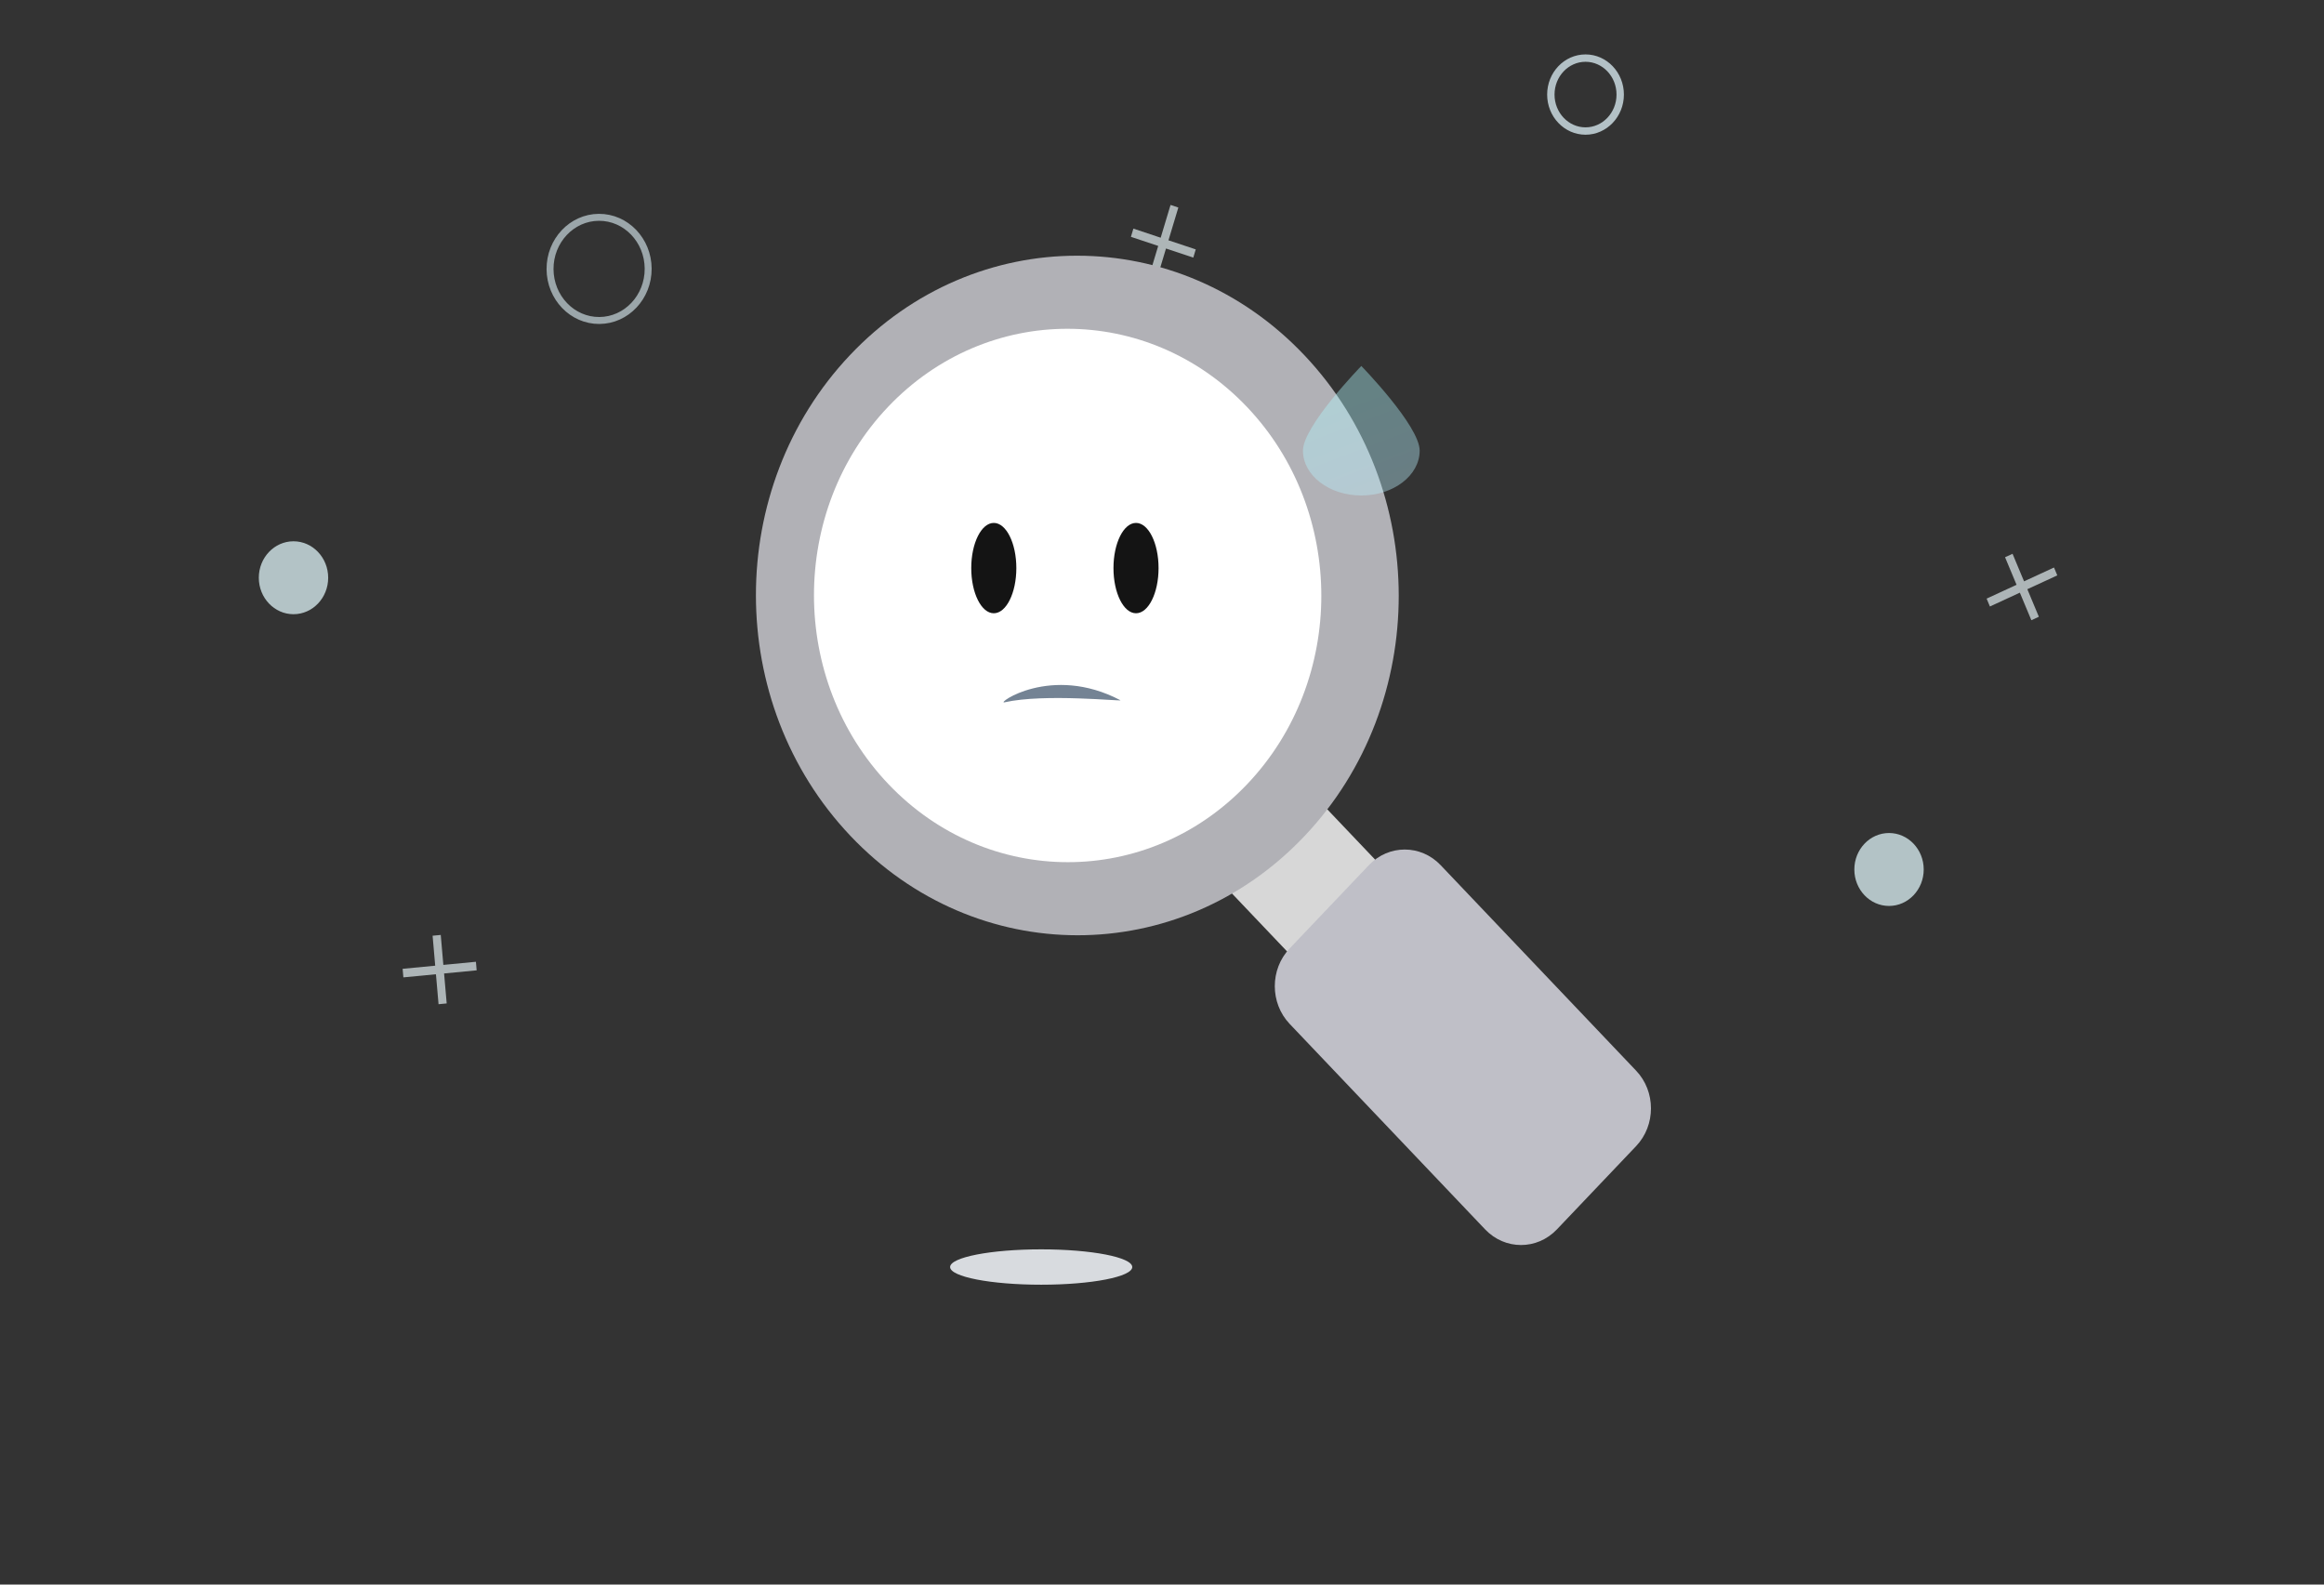 <svg width="100%" height="100%" viewBox="0 0 440 300" fill="none" xmlns="http://www.w3.org/2000/svg">
<rect x="0" y="0" width="440" height="300" fill="#333333" stroke="none"/>
<path d="M55.567 102.478C59.191 102.478 62.134 105.572 62.134 109.382C62.134 113.192 59.191 116.286 55.567 116.286C51.943 116.286 49 113.192 49 109.382C49 105.572 51.943 102.478 55.567 102.478Z" fill="#B3C3C6"/>
<path d="M357.647 157.71C361.271 157.71 364.214 160.804 364.214 164.614C364.214 168.424 361.271 171.518 357.647 171.518C354.022 171.518 351.08 168.424 351.08 164.614C351.08 160.804 354.022 157.71 357.647 157.71Z" fill="#B3C3C6"/>
<path d="M300.186 11C303.81 11 306.753 14.094 306.753 17.904C306.753 21.714 303.81 24.808 300.186 24.808C296.561 24.808 293.619 21.714 293.619 17.904C293.619 14.094 296.561 11 300.186 11Z" stroke="#B3C1C6" stroke-width="1.397"/>
<g opacity="0.805">
<path d="M122.717 50.856C122.745 56.246 118.606 60.646 113.479 60.676C108.352 60.706 104.167 56.354 104.139 50.964C104.11 45.575 108.25 41.174 113.376 41.144C118.503 41.115 122.688 45.466 122.717 50.856Z" stroke="#B3C1C6" stroke-width="1.318"/>
<path d="M90.246 183.709L76.37 185.041L76.229 183.42L90.106 182.088L90.246 183.709ZM84.572 189.974L83.03 190.122L81.904 177.155L83.446 177.007L84.572 189.974Z" fill="#CAD4D6"/>
<path d="M389.504 108.934L376.747 114.824L376.124 113.334L388.882 107.443L389.504 108.934ZM386.013 116.768L384.595 117.422L379.615 105.5L381.033 104.845L386.013 116.768Z" fill="#CAD4D6"/>
<path d="M223.094 39.29L218.889 53.256L217.413 52.765L221.618 38.799L223.094 39.29ZM226.391 47.216L225.924 48.768L214.116 44.838L214.583 43.286L226.391 47.216Z" fill="#CAD4D6"/>
</g>
<path d="M242.151 143.615L272.507 175.529L255.906 192.982L225.55 161.068L242.151 143.615Z" fill="#D7D7D7"/>
<path d="M272.752 163.793L309.766 202.707C313.514 206.647 313.514 213.045 309.766 216.986L294.763 232.759C291.015 236.699 284.929 236.699 281.181 232.759L244.167 193.845C240.419 189.905 240.419 183.507 244.167 179.566L259.17 163.793C262.918 159.853 269.004 159.853 272.752 163.793Z" fill="#BFBFC7"/>
<path d="M247.018 158.252C270.774 133.142 270.749 92.411 246.976 67.274C223.203 42.136 184.67 42.123 160.924 67.233C137.168 92.343 137.183 133.075 160.965 158.201C184.738 183.339 223.262 183.363 247.018 158.252Z" fill="#B1B1B6"/>
<path d="M168.153 77.01C186.891 57.311 217.333 57.326 236.089 77.045C254.845 96.764 254.86 128.769 236.122 148.468C217.384 168.168 186.942 168.153 168.186 148.434C149.43 128.715 149.415 96.71 168.153 77.01Z" fill="white"/>
<g opacity="0.92">
<path d="M188.153 99.001C190.509 99.001 192.422 102.834 192.422 107.554C192.422 112.274 190.509 116.106 188.153 116.106C185.798 116.106 183.885 112.274 183.885 107.554C183.885 102.834 185.798 99.001 188.153 99.001Z" fill="black"/>
</g>
<g opacity="0.92">
<path d="M215.08 99.001C217.436 99.001 219.349 102.834 219.349 107.554C219.349 112.274 217.436 116.106 215.08 116.106C212.724 116.106 210.812 112.274 210.812 107.554C210.812 102.834 212.724 99.001 215.08 99.001Z" fill="black"/>
</g>
<g opacity="0.398">
<path d="M257.736 93.807C263.837 93.807 268.784 90.006 268.784 85.315C268.784 80.624 257.736 69.287 257.736 69.287C257.736 69.287 246.689 80.624 246.689 85.315C246.689 90.006 251.636 93.807 257.736 93.807Z" fill="url(#paint0_linear)"/>
</g>
<path d="M212.119 132.57C198.985 125.666 188.458 133.361 190.187 132.967C197.75 131.244 212.624 132.835 212.119 132.57Z" fill="#748394"/>
<path d="M197.126 236.533C206.642 236.533 214.368 238.033 214.368 239.881C214.368 241.728 206.642 243.228 197.126 243.228C187.61 243.228 179.884 241.728 179.884 239.881C179.884 238.033 187.61 236.533 197.126 236.533Z" fill="#D8DBDF"/>
<defs>
<linearGradient id="paint0_linear" x1="257.748" y1="75.587" x2="264.577" y2="93.588" gradientUnits="userSpaceOnUse">
<stop stop-color="#B0F9FF"/>
<stop offset="0.5" stop-color="#B6F3FE"/>
<stop offset="1" stop-color="#BCEEFD"/>
</linearGradient>
</defs>
</svg>
